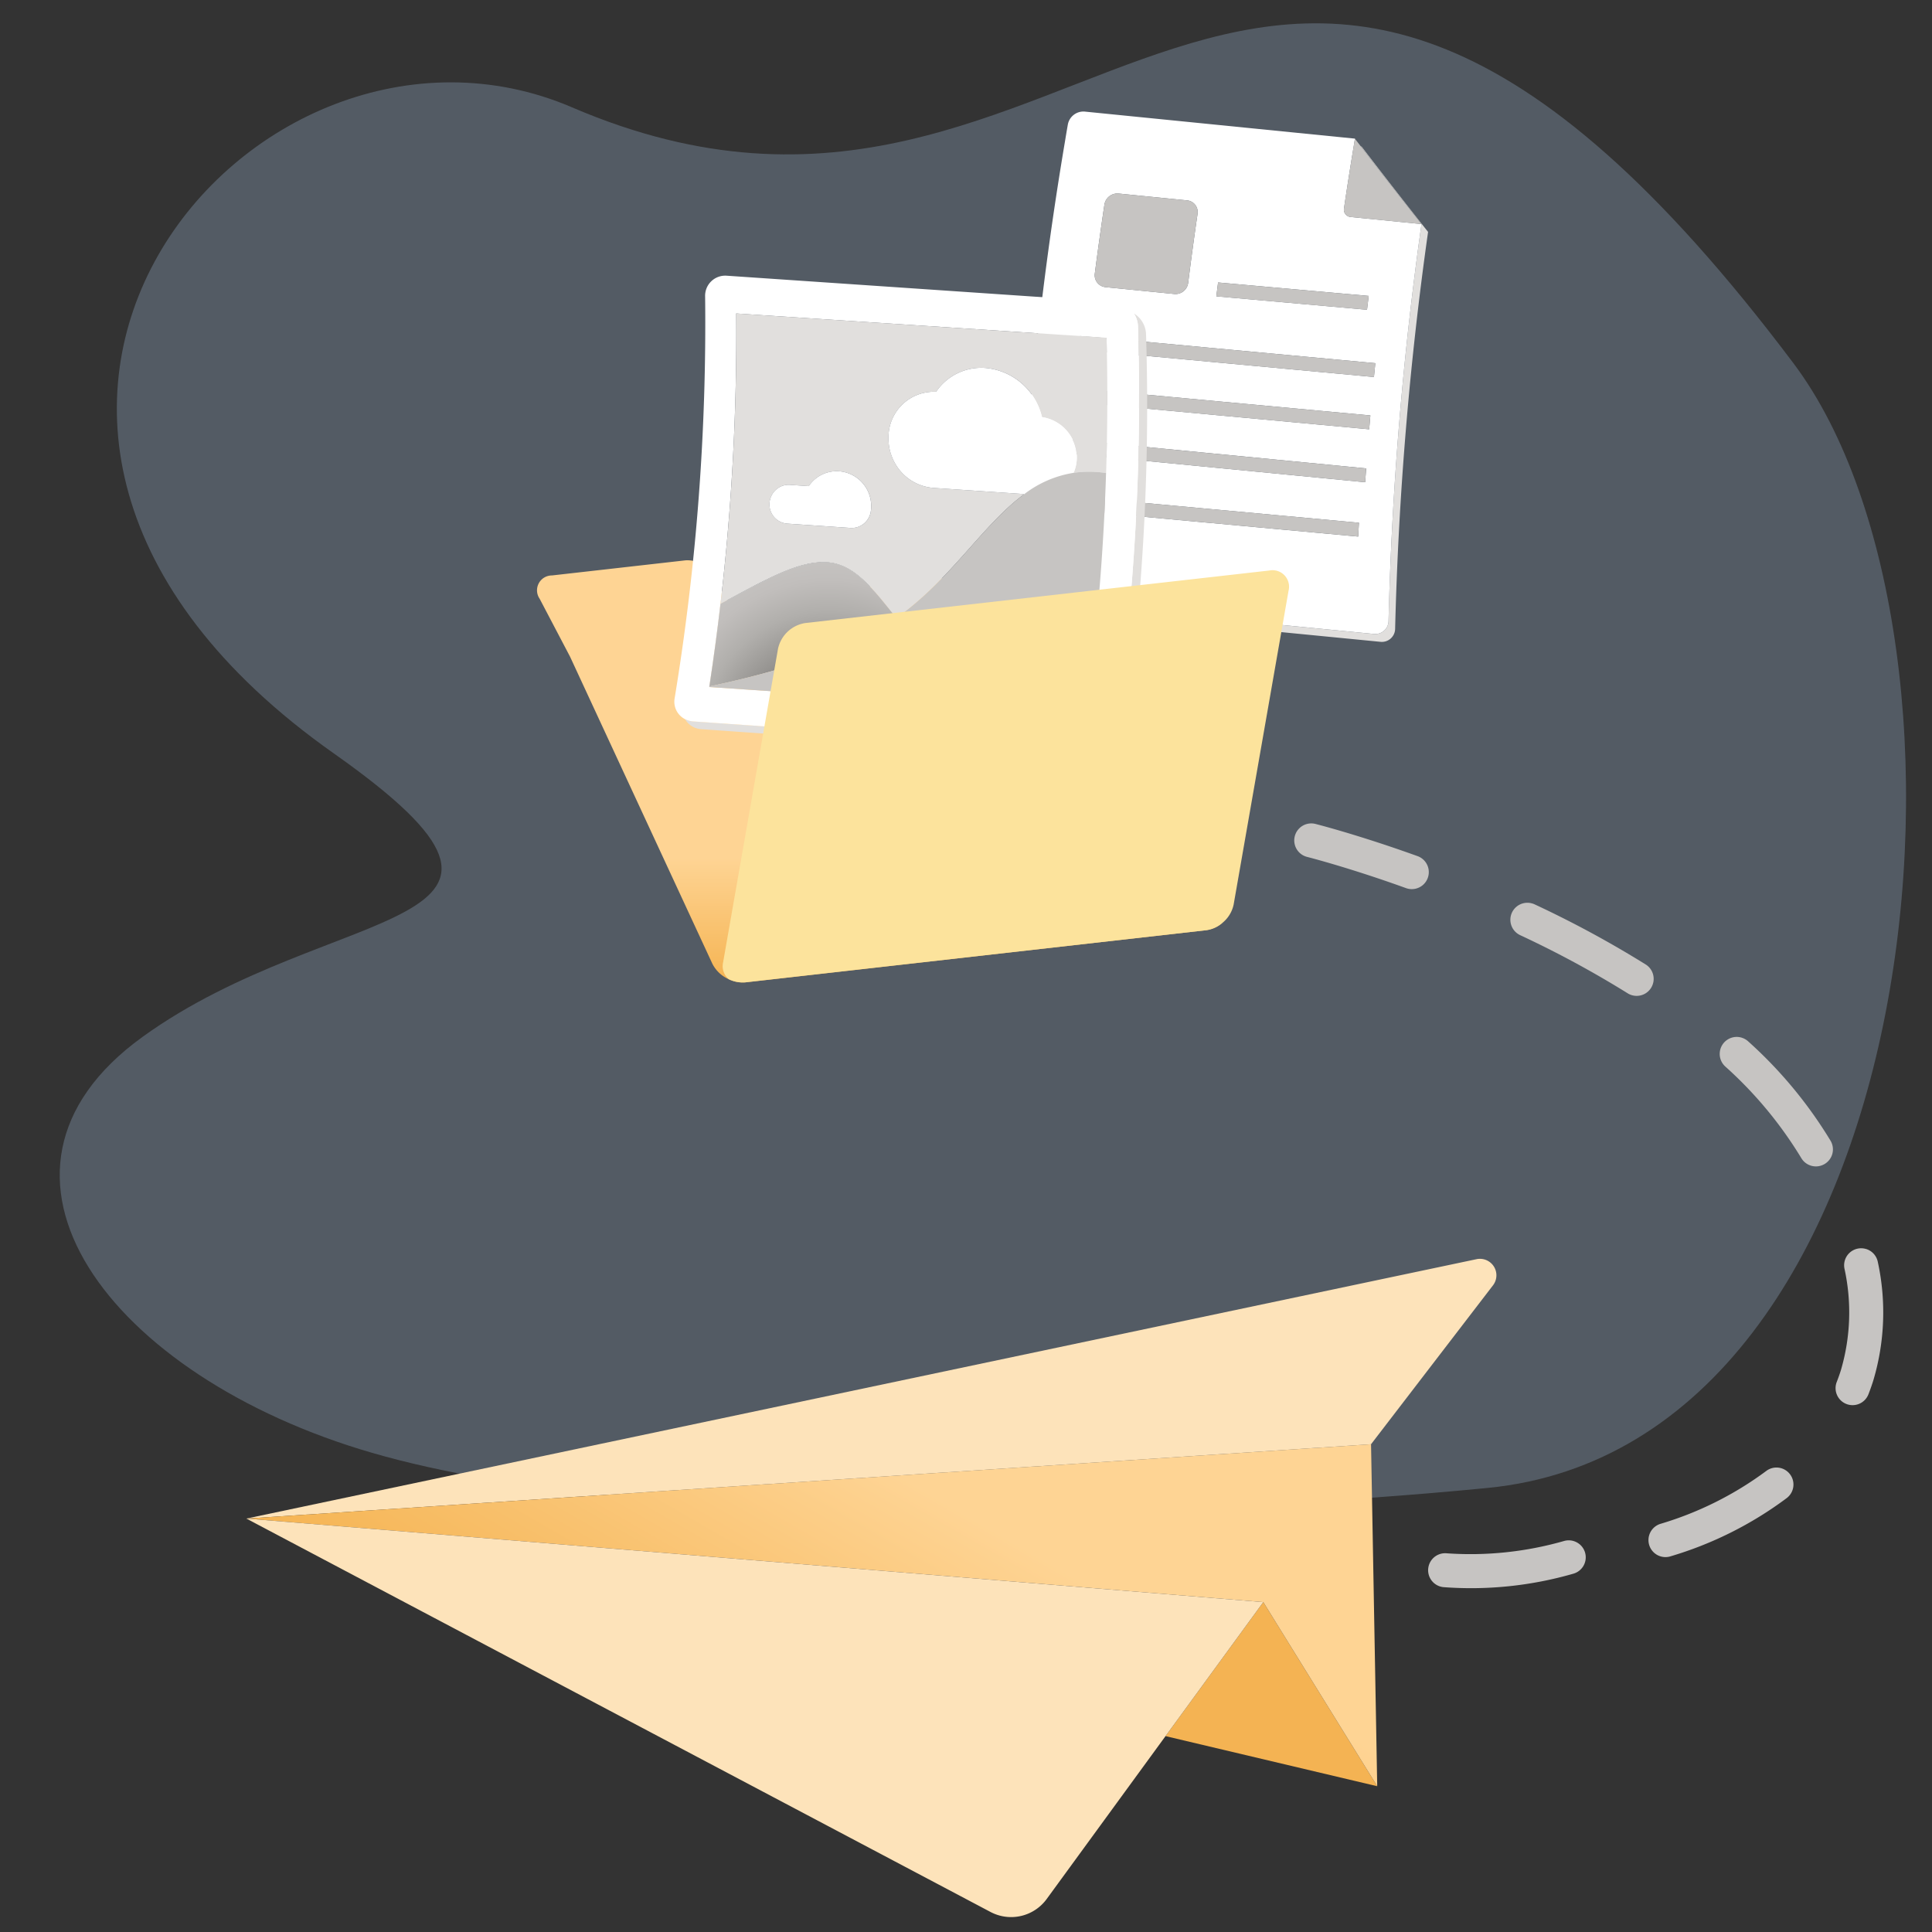 <svg id="GRAPHICS" xmlns="http://www.w3.org/2000/svg" xmlns:xlink="http://www.w3.org/1999/xlink" width="208" height="208" viewBox="0 0 208 208"><rect x="0" y="0" width="208" height="208" fill="#333333" stroke="none"/><defs><linearGradient id="linear-gradient" x1="94.855" y1="105.776" x2="94.855" y2="60.312" gradientUnits="userSpaceOnUse"><stop offset="0.002" stop-color="#f5b453"/><stop offset="0.295" stop-color="#fed494"/></linearGradient><linearGradient id="linear-gradient-2" x1="78.418" y1="193.452" x2="112.154" y2="135.018" gradientUnits="userSpaceOnUse"><stop offset="0.002" stop-color="#f5b453"/><stop offset="0.581" stop-color="#fed494"/></linearGradient><radialGradient id="radial-gradient" cx="798.044" cy="19.099" r="19.648" gradientTransform="matrix(0.998, 0.068, -0.069, 1.006, -705.89, 6.156)" gradientUnits="userSpaceOnUse"><stop offset="0.338" stop-color="#797673"/><stop offset="0.513" stop-color="#979592"/><stop offset="0.701" stop-color="#b1afac"/><stop offset="0.869" stop-color="#c1bebc"/><stop offset="1" stop-color="#c6c4c2"/></radialGradient></defs><path d="M160.186,160.189c47.814-4.7,55.373-91.2,32.895-121.085C134.5-38.8,117.875,35.729,61.6,11.563,27.3-3.165-14.425,45.607,35.921,81.1c27.62,19.471-.037,15.689-20.584,30.538-20.179,14.584-3.556,36.577,24.728,44.777C70.105,165.126,128.148,163.34,160.186,160.189Z" style="fill:#b4d7f9;opacity:0.25"/><path d="M131.66,97.539l-15.992-34.5a3.728,3.728,0,0,0-3.563-2L78.427,64.848l-.466-.8L76.632,61.75a3.135,3.135,0,0,0-2.824-1.424l-4.48.507-9.9,1.12A1.6,1.6,0,0,0,58.1,64.464l3.27,6.231,15.324,33.063a3.6,3.6,0,0,0,1.77,1.668,3.427,3.427,0,0,0,1.793.333l49.618-5.615a3.308,3.308,0,0,0,1.677-.747A1.769,1.769,0,0,0,131.66,97.539Z" style="fill:url(#linear-gradient)"/><path d="M26.524,163.491l132.442-27.927a1.773,1.773,0,0,1,1.772,2.814l-13.131,17.109Z" style="fill:#fde3ba"/><polygon points="148.272 192.305 125.481 186.911 136.007 172.485 148.272 192.305" style="fill:#f4b353"/><polygon points="147.607 155.487 148.272 192.305 136.007 172.485 26.524 163.491 147.607 155.487" style="fill:url(#linear-gradient-2)"/><path d="M136.007,172.485l-10.526,14.426-12.793,17.535a4.739,4.739,0,0,1-6.043,1.4L26.524,163.491Z" style="fill:#fde3ba"/><path d="M146.512,90.119c2.017.629,4.081,1.324,6.134,2.063a1.831,1.831,0,0,1-1.24,3.445c-2-.722-4.018-1.4-5.985-2.013-2.9-.906-4.7-1.359-4.715-1.363A1.831,1.831,0,0,1,141.6,88.7C141.672,88.718,143.5,89.178,146.512,90.119Zm18.478,7.156a1.835,1.835,0,0,1,.235.091,113.306,113.306,0,0,1,12,6.5,1.831,1.831,0,0,1-1.946,3.1,109.436,109.436,0,0,0-11.613-6.284,1.83,1.83,0,0,1,1.321-3.405Zm22.537,14.447a1.839,1.839,0,0,1,.691.4,47.153,47.153,0,0,1,8.876,10.717,1.831,1.831,0,0,1-3.157,1.855,43.5,43.5,0,0,0-8.194-9.874,1.831,1.831,0,0,1,1.784-3.1Zm13.387,22.747a1.828,1.828,0,0,1,1.252,1.391,25.6,25.6,0,0,1-.477,12.732q-.238.766-.525,1.5a1.831,1.831,0,1,1-3.41-1.334c.159-.408.307-.825.44-1.253a22,22,0,0,0,.381-10.927,1.83,1.83,0,0,1,2.339-2.105ZM191.8,158.078a1.831,1.831,0,0,1,.559,3.206,39.7,39.7,0,0,1-12.611,6.3,1.831,1.831,0,0,1-.925-3.543,36.577,36.577,0,0,0,11.325-5.671A1.826,1.826,0,0,1,191.8,158.078Zm-21.786,8.139a1.831,1.831,0,0,1-.6,3.2,39.7,39.7,0,0,1-14.021,1.455,1.83,1.83,0,0,1,.382-3.641,36.6,36.6,0,0,0,12.6-1.324A1.83,1.83,0,0,1,170.011,166.217Z" style="fill:#c6c4c2"/><path d="M145.751,15.688c.042-.254.077-.507.12-.761-.043.253-.082.507-.123.76Z" style="fill:none"/><path d="M146.58,15.771l-.062-.007q3.211,4.179,6.52,8.36a370.5,370.5,0,0,0-3.548,42.728,1.428,1.428,0,0,1-1.606,1.4q-18.34-1.791-36.653-3.585a1.636,1.636,0,0,1-.7-.243,1.7,1.7,0,0,0,1.41,1.087l36.652,3.585a1.429,1.429,0,0,0,1.607-1.4,370.533,370.533,0,0,1,3.547-42.728Q150.1,20.368,146.58,15.771Z" style="fill:#e1dfdd"/><path d="M145.748,15.687q-.559,3.38-1.057,6.76c.33-2.253.688-4.506,1.06-6.759Z" style="fill:#e1dfdd"/><path d="M147.884,68.249a1.428,1.428,0,0,0,1.606-1.4,370.5,370.5,0,0,1,3.548-42.728l-7.643-.763a.79.79,0,0,1-.7-.914q.495-3.381,1.057-6.76c.041-.253.08-.507.123-.76q-11.45-1.145-22.887-2.29l-6.21-.621a1.709,1.709,0,0,0-1.815,1.4q-.155.886-.3,1.773a372.783,372.783,0,0,0-4.937,47.766,1.664,1.664,0,0,0,.813,1.463,1.636,1.636,0,0,0,.7.243Q129.543,66.458,147.884,68.249Zm-1.661-10.481q-16-1.475-31.976-2.949c.03-.5.063-.993.1-1.489q15.969,1.475,31.96,2.949Q146.261,57.023,146.223,57.768Zm.752-5.851q-15.965-1.548-31.9-3.1c.04-.5.079-.994.121-1.49l31.888,3.1Q147.025,51.173,146.975,51.917Zm.431-5.7q-15.937-1.476-31.856-2.954c.046-.5.094-.993.143-1.491q15.91,1.479,31.84,2.954Q147.469,45.476,147.406,46.22Zm.513-5.628q-15.909-1.477-31.8-2.956.081-.745.166-1.491,15.882,1.479,31.783,2.956C148.018,39.6,147.969,40.1,147.919,40.592ZM117.867,29.457q.48-3.711,1.034-7.421a1.417,1.417,0,0,1,1.518-1.2l7.388.737a1.263,1.263,0,0,1,1.121,1.459q-.543,3.71-1.009,7.42a1.374,1.374,0,0,1-1.486,1.2l-7.414-.738A1.288,1.288,0,0,1,117.867,29.457Zm29.488,2.4c-.062.5-.122,1-.181,1.491l-16.222-1.445q.091-.747.187-1.493Z" style="fill:#fff"/><path d="M144.691,22.447a.79.79,0,0,0,.7.914l7.643.763q-3.312-4.182-6.52-8.36c-.215-.278-.433-.558-.647-.837-.043.254-.078.507-.12.761C145.379,17.941,145.021,20.194,144.691,22.447Z" style="fill:#c6c4c2"/><path d="M119.019,30.915l7.414.738a1.374,1.374,0,0,0,1.486-1.2q.466-3.709,1.009-7.42a1.263,1.263,0,0,0-1.121-1.459l-7.388-.737a1.417,1.417,0,0,0-1.518,1.2q-.553,3.709-1.034,7.421A1.288,1.288,0,0,0,119.019,30.915Z" style="fill:#c6c4c2"/><path d="M115.55,43.266q15.918,1.479,31.856,2.954.061-.744.127-1.491-15.93-1.474-31.84-2.954C115.644,42.273,115.6,42.769,115.55,43.266Z" style="fill:#c6c4c2"/><path d="M116.121,37.636q15.89,1.479,31.8,2.956c.05-.5.1-.995.151-1.491q-15.9-1.479-31.783-2.956Q116.2,36.891,116.121,37.636Z" style="fill:#c6c4c2"/><path d="M115.07,48.82q15.942,1.55,31.905,3.1.05-.745.1-1.49l-31.888-3.1C115.149,47.826,115.11,48.323,115.07,48.82Z" style="fill:#c6c4c2"/><path d="M114.247,54.819q15.978,1.476,31.976,2.949.037-.744.08-1.489-15.99-1.473-31.96-2.949C114.31,53.826,114.277,54.323,114.247,54.819Z" style="fill:#c6c4c2"/><path d="M130.952,31.908l16.222,1.445c.059-.5.119-.994.181-1.491l-16.216-1.447Q131.044,31.161,130.952,31.908Z" style="fill:#c6c4c2"/><path d="M120.953,79.32a249.65,249.65,0,0,0,2.43-43.37,2.726,2.726,0,0,0-1.3-2.2,2.643,2.643,0,0,1,.434,1.354,249.667,249.667,0,0,1-2.429,43.371,2.627,2.627,0,0,1-2.756,2.18q-21.322-1.491-42.683-2.991a2.3,2.3,0,0,1-.9-.247,2.163,2.163,0,0,0,1.767,1.088q21.36,1.5,42.683,2.991A2.626,2.626,0,0,0,120.953,79.32Z" style="fill:#e1dfdd"/><path d="M74.646,77.669q21.361,1.5,42.683,2.991a2.627,2.627,0,0,0,2.756-2.18,249.667,249.667,0,0,0,2.429-43.371,2.717,2.717,0,0,0-2.441-2.58L78.237,29.683a2.166,2.166,0,0,0-2.323,2.255,248.568,248.568,0,0,1-3.279,43.225,2.1,2.1,0,0,0,1.113,2.259A2.3,2.3,0,0,0,74.646,77.669Zm1.712-3.7.009-.063q.685-4.431,1.2-8.9A249.772,249.772,0,0,0,79.26,33.75l39.87,2.614q.189,7.3-.05,14.555a248.388,248.388,0,0,1-2.16,25.78Q96.658,75.337,76.358,73.966Z" style="fill:#fff"/><path d="M96.509,66.542c5.829-4.109,9.29-10.062,13.773-13.35l-9.766-.662a5.19,5.19,0,0,1-4.062-2.493,5.414,5.414,0,0,1-.795-3.015,4.888,4.888,0,0,1,5.125-4.84,5.873,5.873,0,0,1,5.3-2.566,6.867,6.867,0,0,1,6.1,5.29,4.405,4.405,0,0,1,3.748,4.458,4.127,4.127,0,0,1-.347,1.542,11.436,11.436,0,0,1,2.456-.095c.367.025.711.063,1.043.108q.231-7.251.05-14.555L79.26,33.75A249.772,249.772,0,0,1,77.569,65c4.881-2.613,8.415-4.671,11.513-4.461C92,60.745,94,63.39,96.509,66.542ZM84.757,56.375a2.068,2.068,0,0,1-1.909-2.226,2.122,2.122,0,0,1,.708-1.434,2.026,2.026,0,0,1,1.5-.514l2.018.137a3.622,3.622,0,0,1,3.257-1.6,3.739,3.739,0,0,1,3.456,3.97c0,.047-.006.088-.013.135a.209.209,0,0,1,0,.05,2.09,2.09,0,0,1-2.214,1.946l-4.533-.309Q85.891,56.454,84.757,56.375Z" style="fill:#e1dfdd"/><path d="M96.509,66.542c-2.513-3.152-4.511-5.8-7.427-6-3.1-.21-6.632,1.848-11.513,4.461q-.523,4.467-1.2,8.9c4.327-.911,13.545-3.141,18.968-6.575C95.738,67.076,96.127,66.812,96.509,66.542Z" style="fill:#f2f2f2"/><path d="M96.509,66.542c-2.513-3.152-4.511-5.8-7.427-6-3.1-.21-6.632,1.848-11.513,4.461q-.523,4.467-1.2,8.9c4.327-.911,13.545-3.141,18.968-6.575C95.738,67.076,96.127,66.812,96.509,66.542Z" style="fill:url(#radial-gradient)"/><path d="M115.928,49.364a4.405,4.405,0,0,0-3.748-4.458,6.867,6.867,0,0,0-6.1-5.29,5.873,5.873,0,0,0-5.3,2.566,4.888,4.888,0,0,0-5.125,4.84,5.414,5.414,0,0,0,.795,3.015,5.19,5.19,0,0,0,4.062,2.493l9.766.662a11.75,11.75,0,0,1,5.3-2.286A4.127,4.127,0,0,0,115.928,49.364Z" style="fill:#fff"/><path d="M93.061,56.325a2.092,2.092,0,0,0,.709-1.433.209.209,0,0,0,0-.05c.007-.047.01-.088.013-.135a3.739,3.739,0,0,0-3.456-3.97,3.622,3.622,0,0,0-3.257,1.6L85.052,52.2a2.026,2.026,0,0,0-1.5.514,2.122,2.122,0,0,0-.708,1.434,2.068,2.068,0,0,0,1.909,2.226q1.134.078,2.266.154l4.533.309A2.054,2.054,0,0,0,93.061,56.325Z" style="fill:#fff"/><path d="M119.08,50.919c-.332-.045-.676-.083-1.043-.108a11.436,11.436,0,0,0-2.456.095,11.75,11.75,0,0,0-5.3,2.286c-4.483,3.288-7.944,9.241-13.773,13.35-.382.27-.771.534-1.174.786-5.423,3.434-14.641,5.664-18.968,6.575l-.009.063q20.3,1.37,40.562,2.733A248.388,248.388,0,0,0,119.08,50.919Z" style="fill:#c6c4c2"/><path d="M136.652,61.422,116,63.758,86.7,67.075a3.568,3.568,0,0,0-2.938,2.764L77.851,103.6a1.827,1.827,0,0,0,.615,1.827,3.431,3.431,0,0,0,1.792.333l49.619-5.615a3.309,3.309,0,0,0,1.676-.747,3.446,3.446,0,0,0,1.262-2.018l5.907-33.759A1.78,1.78,0,0,0,136.652,61.422Z" style="fill:#fce39c"/></svg>